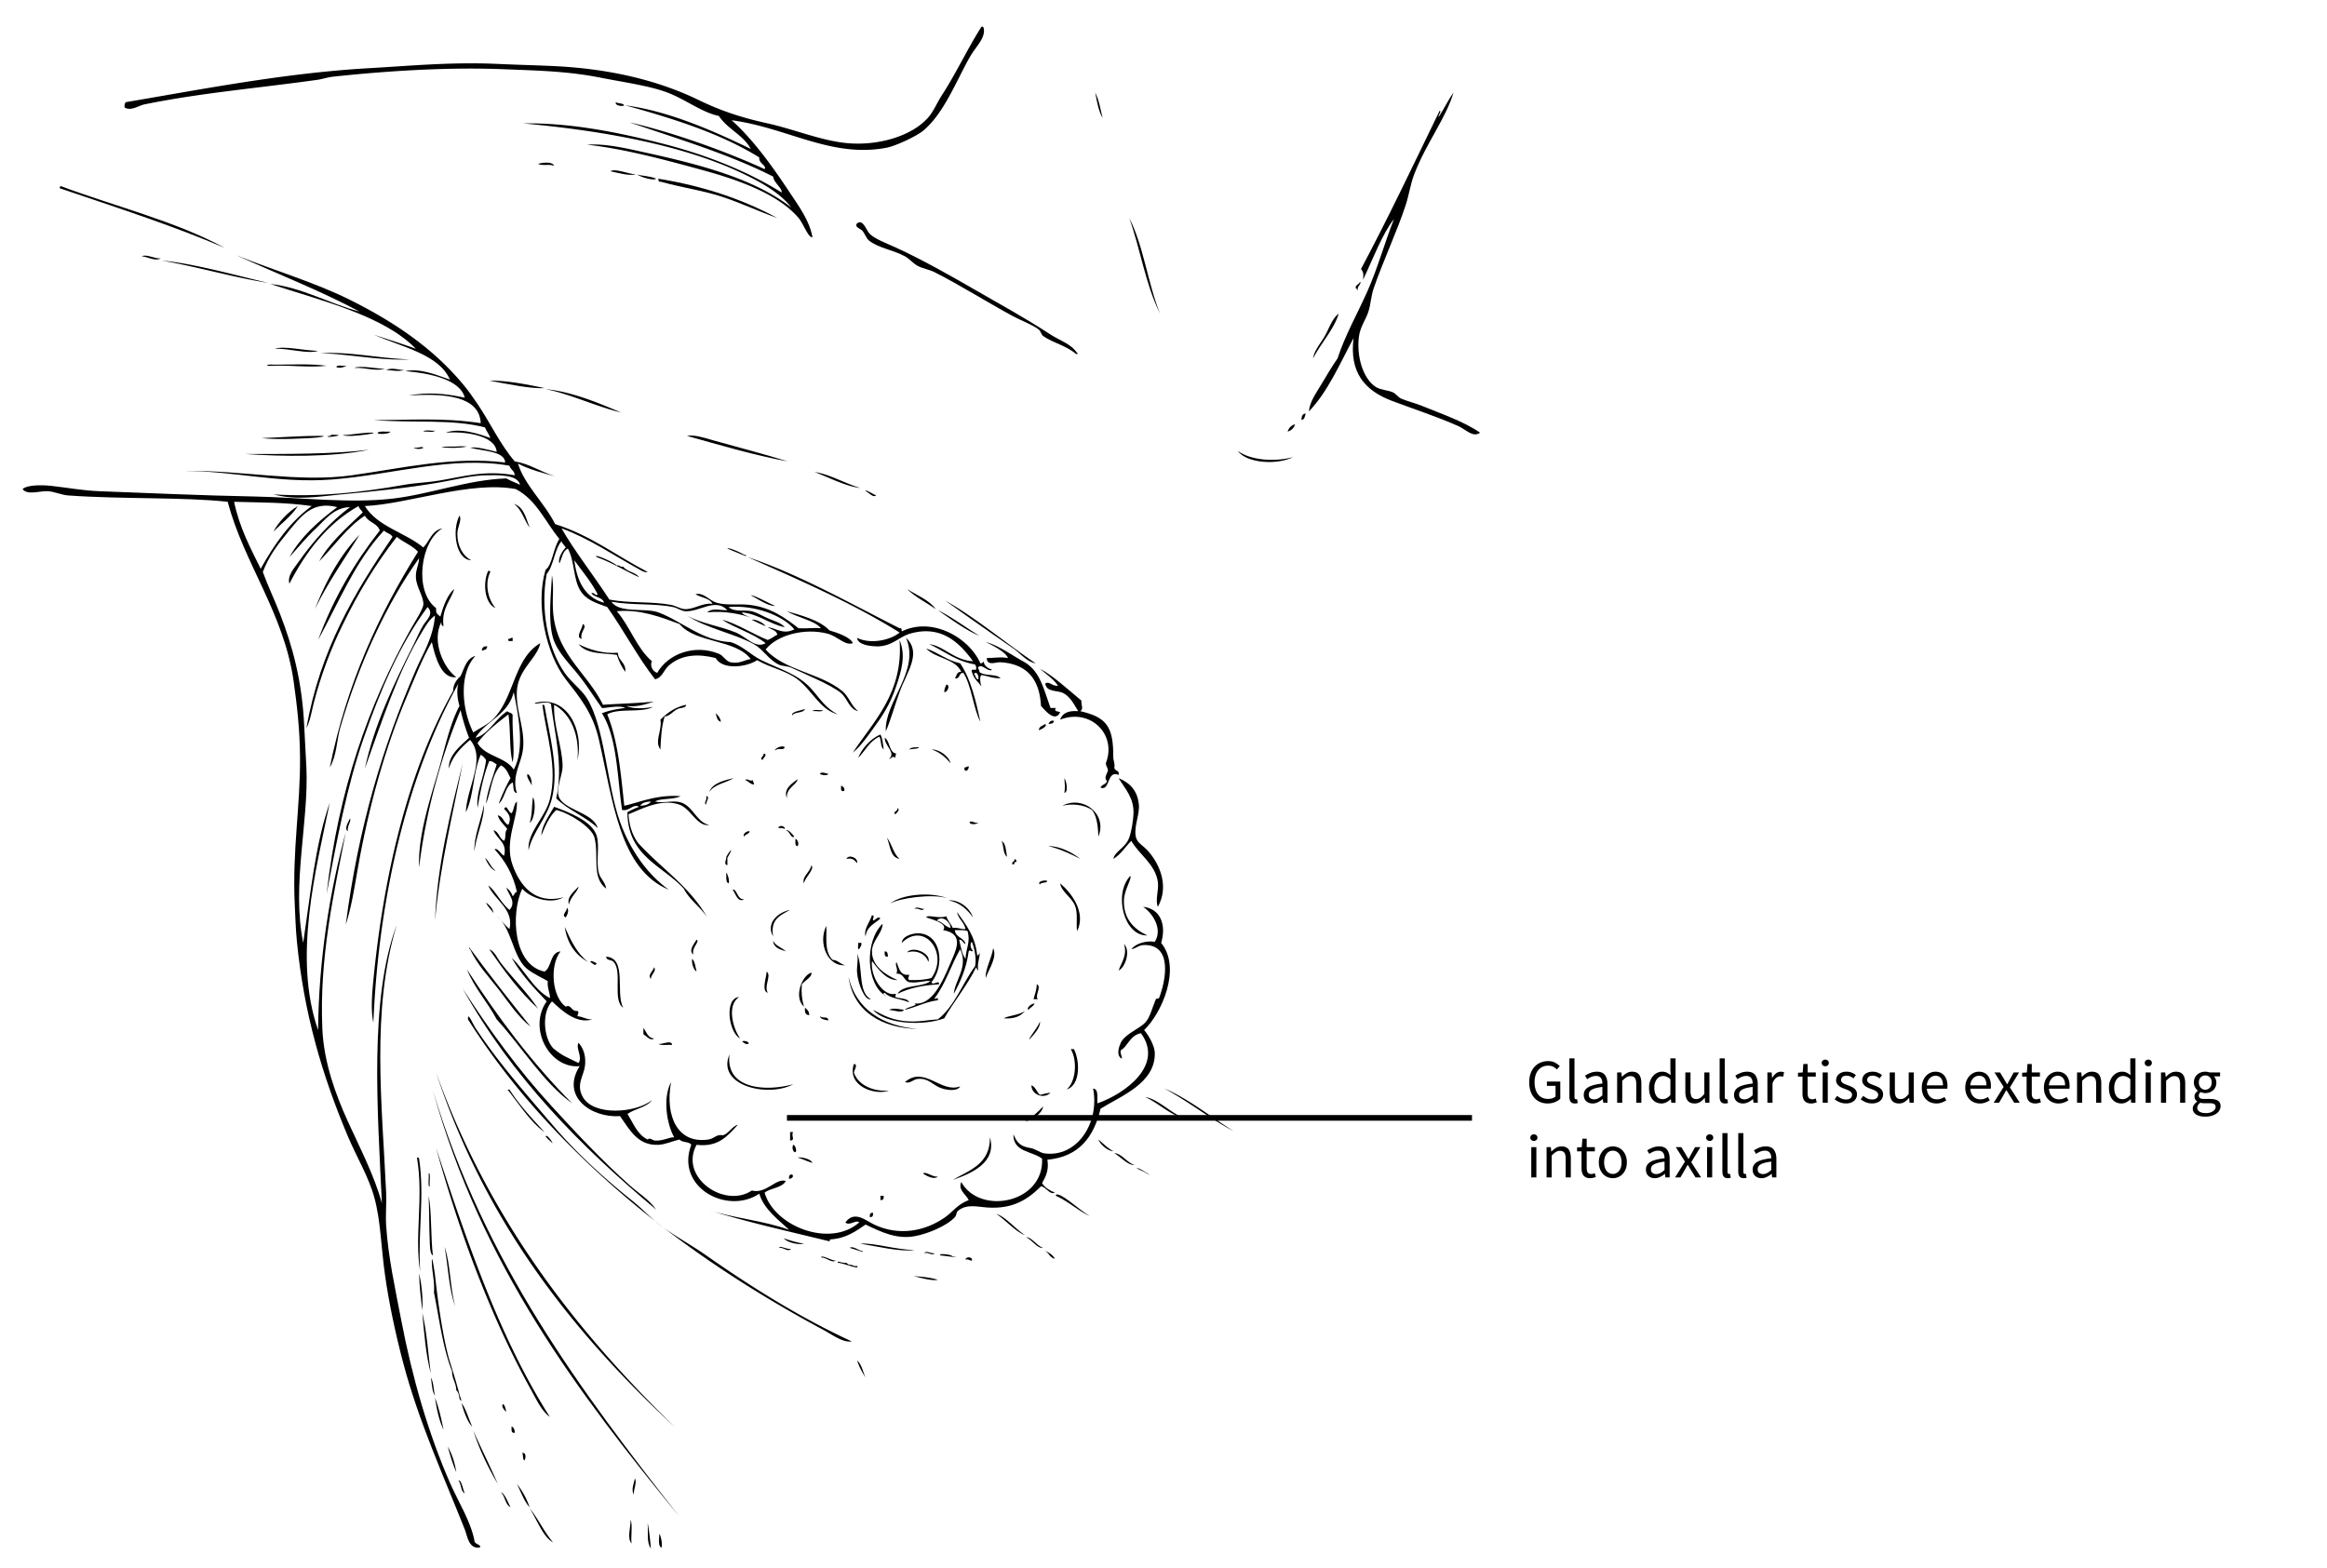 <svg version="1.1" xmlns="http://www.w3.org/2000/svg" x="0" y="0" width="411.02" height="277" viewBox="0 0 411.02 277" xml:space="preserve"><path d="M108.762 18.052c.416.273 1.25.126 1.502.563-.14.19-1.654.161-1.502-.563zM95.055 28.943c.927-.276 2.646-.393 2.816.375-.657-.407-2.183.056-2.816-.375zM116.272 31.572c7.833 1.268 14.743 3.551 21.031 6.947-3.296-1.162-6.394-2.653-9.764-3.756-3.493-1.141-6.999-1.6-10.703-2.628-.357-.099-.509.152-.564-.563zM39.661 43.778c-9.249-3.958-19.245-7.168-29.104-10.517-.031-.218.041-.333.188-.375 9.665 3.603 20.318 6.221 28.916 10.892zM25.015 45.28c.938-.433 2.182.442 3.379.375-1.071.566-2.305-.318-3.379-.375zM56.185 61.991c-1.879.618-5.096-.483-7.698-.375 1.696-.541 5.011.298 7.698.375zM57.687 64.62c-3.121.364-5.993-.127-9.576 0-1.483.11-1.044-.331.188-.188 3.311-.014 6.584-.19 9.388.188zM59.378 64.808c.26-.429 1.307-.07 1.878-.188-.445.232-1.413.558-1.878.188zM68.016 65.184c-1.918.422-3.521-.283-5.446-.188 1.026-.464 4.155.154 5.446.188zM86.417 67.249c3.009-.066 6.813.696 9.764 1.315-2.386.173-6.834-.786-9.764-1.315zM230.626 73.07c-.164.46-.168 1.082-.751 1.126.032-.592.132-1.119.751-1.126zM228.748 74.948c-.206.67-.646 1.107-1.313 1.313.207-.67.644-1.108 1.313-1.313zM74.774 76.261c.321-.429 1.436-.067 2.066-.187-.321.43-1.434.07-2.066.187zM65.948 76.45c.571.117-2.514.527-3.755.563-1.133.033-2.564-.125-.751-.188 1.338-.166 3.543-.458 4.506-.375zM68.955 76.261c-.161.479-2.5.526-2.254.188.453-.359 1.508-.118 2.254-.188zM139.182 81.521c-5.685-1.015-12.115-2.908-17.839-4.508 1.352-.254 3.045.342 4.507.751 4.317 1.211 9.185 2.473 13.332 3.757zM82.474 78.891c-1.285.304-3.019.25-3.755.188-1.805-.152.3-.189 1.688-.188.678.001.831-.113 2.067 0zM74.774 79.079c-.142.31-1.547.31-1.688 0 .748.161 1.387-.281 1.688 0zM65.197 79.454c-6.471 1.357-15.546 1.207-21.969.751 7.108.017 15.758.048 21.969-.751zM218.608 79.642c2.215 1.69 6.521 2.003 9.768 1.127-2.684 1.383-8.135 1.154-9.768-1.127zM52.616 89.406c-1.157 1.784-2.854 3.027-4.317 4.506.736-1.454 2.53-3.476 4.317-4.506zM81.158 91.096c.481.74-.367 1.992-.375 3.192-.014 2.207.971 3.914 2.44 4.694-2.692-.077-3.448-5.248-2.065-7.886zM86.229 100.86c.218-.031.333.042.375.188-1.083 2.149-.325 5.019.939 6.384-1.964-.757-2.302-4.511-1.314-6.572zM160.212 104.052c1.732 1.146 3.867 1.892 5.068 3.568-1.687-1.191-3.632-2.125-5.068-3.568zM102.941 110.25c.957.479-.624 1.443-.188 2.628-1.209-.266.144-1.851.188-2.628zM90.548 112.69v.563c-.333-.043-.94.189-.751-.376.336.025.395-.229.751-.187zM160.023 112.69c2.857 2.629.17 6.024-1.126 9.575-.938 2.576-1.592 5.017-2.438 6.947-.267-5.222 6.132-10.718 3.564-16.522z"/><path d="M158.896 113.066c1.154 2.861.294 5.474-.563 8.073-1.123 3.406-2.467 5.344-4.318 7.888-1.053 1.443-2.151 2.967-3.381 3.941 3.696-5.598 8.955-10.53 8.262-19.902zM86.041 114.192c.025.591-.481.646-.939.751.036-.528.327-.798.939-.751zM167.158 120.952c.752-.017.207 1.46-.375 1.313-.018-.581.23-.896.375-1.313zM102.003 134.284c.402-4.378-1.153-8.169-4.131-9.764-.119 3.795 1.36 7.067 1.502 10.702.059 1.526-1.081 3.716-.751 5.26.563 2.634 6.188 2.972 6.946 5.818-2.133-2.06-5.245-3.141-7.32-5.257 1.292-5.867-.265-11.242-.939-16.712-.744-.46-1.978-.044-2.815 0-.034-.16.072-.177.188-.188 5.431-1.295 8.523 4.782 7.32 10.141z"/><path d="M95.805 124.521c.219-.031.334.042.375.188.905 5.354 2.605 11.089 1.314 16.336-.844 3.428-3.501 6.076-4.132 9.201-.296-3.155 2.949-5.807 3.756-9.014 1.434-5.699-.629-11.327-1.313-16.711zM121.154 124.521c.138.568-1.044.518-1.502.751-.806.409-1.409 1.289-2.253 1.313-.584 1.857-.657 3.894-.751 5.82-1.103-1.435.346-3.353 0-5.257 1.199-1.18 2.546-2.21 4.506-2.627zM142.186 125.271c-.332.794-1.822.43-2.254 1.126-.269-.651 1.509-.865 2.254-1.126zM143.5 125.647c.26-.429 1.307-.07 1.877-.188-.26.428-1.308.07-1.877.188zM126.412 126.023c.454.358.796.832.938 1.502-.669-.144-.756-.871-.938-1.502zM186.124 127.336c.025.528-.459.542-.939.564.172-.329.348-.652.939-.564zM184.623 127.9c.432.442-.678.941-1.13 1.126.01-.745.728-.777 1.13-1.126zM162.276 132.03c.282.231-1.198.292-1.688.375.321-.364.971-.403 1.688-.375zM164.529 132.406c1.229-.038 2.979 1.025 3.38 2.44-.903-1.034-1.901-1.977-3.38-2.44zM134.861 133.157c.886.05-.116.845-.187 1.126-.639-.354.322-.657.187-1.126zM171.102 135.411c.09.425-.47 1.127-.75.563v-.375c.336.023.396-.23.75-.188zM144.814 136.726c.258-.484 1.15-.042 1.502 0-.162.387-1.307.197-1.502 0zM93.177 136.726c.574.364.756 1.122.75 2.065-.231-.653-1.037-1.494-.75-2.065zM188.001 137.476c.291.404.809 2.354 0 2.629.165-1.129.066-1.445 0-2.629zM197.579 137.476c2.196.916 3.295 2.354 3.564 4.508.229 1.803-.823 3.791-.562 5.633.198 1.412 1.257 1.576 2.438 3.004 1.867 2.252 3.48 5.997 1.503 9.577-.513-1.076.173-2.927 0-4.318-.391-3.178-3.488-5.062-4.691-7.323-1.078 1.051-1.851 2.407-3.191 3.192.354-1.448 2.144-1.912 2.816-3.755.411-1.133.688-2.977.749-4.131.15-2.892-1.515-4.54-2.626-6.387zM131.67 137.853c.182-.466.722.259 1.313 0-.021.337.23.396.188.751-.708-.042-.911-.591-1.501-.751zM140.871 137.664c-.053.953-2.089 1.539-1.878 3.38-.702-1.707.979-2.648 1.878-3.38zM148.569 138.791c.33.171.653.35.563.938-.738.238-.559-.443-.563-.938zM124.723 140.668c.819.016-.095 1.018 0 1.502-.528-.3.262-.845 0-1.502z"/><path d="M94.115 140.855c.609.834.347 3.951-.563 4.508.45-1.24.385-2.996.563-4.508zM194.011 147.803c-.057-1.101-.126-3.518-1.126-4.693-1.511-1.033-3.669-1.146-5.258-.75 3.684-1.94 8.021 1.485 6.384 5.443zM158.521 142.732c.546.319-.167.941-.376 1.127-.623-.396.565-.545.376-1.127zM171.291 145.175c.693-.133.805.321 1.502.188-.093.259-1.693.455-1.502-.188zM138.616 146.49c-.222-.217-.662-.213-1.127-.188.045-.602 1.22-.431 1.127.188zM132.421 146.864c-.084.542-.809.442-.938.938-.42-.31.315-1.047.938-.938zM140.494 148.18c.426.161.689.979.375 1.314-.535-.027-.342-.783-.375-1.314zM176.923 148.555c.751.502.774 1.729.938 2.816-.723-.526-.549-1.953-.938-2.816zM151.386 152.497c-.409-.466-.764-.987-1.877-.75.338-.869 2.137-.203 1.877.75zM179.177 151.747c.23.082.386.239.375.563-.606-.231-.145.605-.752.375-.14-.578.516-.36.377-.938zM143.313 152.873c.65.691-1.126 2.1-1.313 3.191-.426-1.175 1.13-1.994 1.313-3.191zM128.29 154.188c.102-.141.706 1.559.375 1.879-.521-.23-.348-1.155-.375-1.879zM199.645 154.751c.33.483-1.076 2.425-1.126 4.319-.091 3.33 1.839 5.125 4.13 6.195-4.12.157-6.031-7.316-3.004-10.514zM184.997 155.689c-.231.396-1.131.123-1.313.563-.642-.499 1.072-.909 1.313-.563zM187.252 156.066c1.935 1.619 4.646 5.089 3.004 8.449-.229-1.134.186-3.138-.377-4.507-.619-1.509-2.414-2.471-2.627-3.942zM100.125 160.384c.507.399.018 1.384-.188 1.69-.881-.349.234-1.028.188-1.69zM161.526 160.572c.371-.539 1.171.063 1.689 0-.392.56-.986-.249-1.689 0zM154.016 161.698c.629.172.093.35.188.938.514-.071.801-.864 1.313-.375-1.003.938-2.458 1.425-2.629 3.192-.396-1.273.788-2.589 1.128-3.755zM145.94 163.576c.178 1.313-.479 4.563 1.127 6.009 1.009.056 1.332.797 2.252.938-3.043.323-4.897-3.775-3.379-6.947zM99.749 163.766c1.07 2.368 2.172 4.713 4.131 6.195-2.231-1.213-3.671-3.215-4.131-6.195zM164.529 173.529c.239.742 1.443-.566 1.314.375-2.822.176-5.083.592-7.323 1.688.982-1.71 4.311-1.074 5.821-2.253-.759-.188-2.329.422-3.755.188-.984-.271-.904-1.603-2.253-1.504.389-.914-.313-1.307 0-2.064.5 1.002.545 2.46 2.253 2.253-.021.468-.354.581 0 .938 1.479.041 2.849-.028 3.941-.375 3.114-4.354-1.229-10.088-5.257-6.195.115-1.229 1.958-1.688 2.816-1.689 4.201-.016 4.869 5.734 2.443 8.638zM123.032 166.02c.682.313-.938 1.387-.563 2.627-.971-.708.237-2.019.563-2.627zM151.573 166.581h.564c.09.59-.269.733-.375 1.126-.414-.023-.08-.796-.189-1.126zM198.519 166.77c1.235 1.185.252 4.155-.938 4.693.484-1.37 1.596-2.764.938-4.693zM86.417 167.707c.979.391 1.385 1.554 2.064 2.441 1.968 2.563 4.715 5.254 6.572 8.074-3.335-3.047-6.032-6.734-8.636-10.515zM175.422 167.521c.78 1.57-.794 3.764-1.314 5.256-.12-1.559 1.065-3.438 1.314-5.256z"/><path d="M163.967 169.961c-.38-1.37-2.071-2.227-3.755-1.689.957-1.269 4.369.195 3.755 1.689zM156.268 168.083c.528-.026.542.46.564.938-.588.086-.602-.4-.564-.938zM107.071 169.021c3.757.25 1.584 6.429 3.005 9.014-1.96-1.295-.091-6.418-1.689-8.074-.304-.447-1.299-.205-1.316-.94zM122.28 169.398c.474.529.563 1.438.751 2.252-.594-.343-.943-1.72-.751-2.252zM104.256 169.961c.158-.441.823.156 1.126.188-.19.746-.758-.03-1.126-.188zM115.521 170.9c.529.664-.589 1.281-.563 2.063-.631-.764.448-1.419.563-2.063zM135.426 171.65c.908.755-.54 2.465.187 3.756-1.129-.311-.287-2.53-.187-3.756zM143.313 171.839c.21.718-1.191 1.433-1.688 2.066-.1 1.503-.017 2.532.376 3.942-1.851-1.615-.379-5.522 1.312-6.008zM183.119 173.904c.957.371-.396 1.969.188 2.628h-.751c.204-.859.558-1.569.563-2.628zM130.544 176.157c-2.175 1.409-1.144 5.444.188 7.323-2.098-1.106-2.799-7.154-.188-7.323zM182.744 177.284c-.239.513-.754.748-1.128 1.126-.341-.353.521-1.097 1.128-1.126zM142.186 178.035c.38.308.749.628.751 1.313-.683-.005-.826-.551-.751-1.313zM157.02 178.41c.802-.43 2.109-.045 2.629 0-.246.643-1.9.057-2.629 0zM181.055 178.6c-.743.946-1.933 1.447-3.755 1.313.726-.475 2.765-.552 3.755-1.313zM144.814 179.538c.653.508 1.408-.12 1.502.75-.624-.127-1.331-.172-1.502-.75zM113.644 181.604c.545.705.749 1.756 1.878 1.877-.639.504-1.383-.487-1.878-.75v-1.127zM131.106 184.044c.038-.263 1.229-.119 1.127.375-.648.149-.792-.208-1.127-.375zM118.714 184.607c-.801-.076-1.937.182-2.442-.188.578.194 2.372-.789 2.442.188zM189.13 185.357h.562c1.104 2.164 1.131 6.438-1.313 7.137 1.631-1.267 1.98-5.09.751-7.137zM150.822 187.986c.822.019.023 1.134 0 1.503.767 2.282 3.527 3.424 6.196 3.19-2.35.915-7.501-.729-6.196-4.693zM169.6 191.93c-.468.911-2.214.682-3.191.377-1.715-.535-2.315-1.894-4.317-1.689-.818.083-1.327.896-2.253.563 3.453-2.97 6.376 2.049 9.761.749zM182.181 191.743c.763.301.925 1.205 1.503 1.688.619-.132 1.2-.302 1.878-.375-1.203 1.2-3.389.346-3.381-1.313zM76.465 192.682c9.157 30.463 26.146 53.096 43.562 75.297-17.833-21.786-34.941-44.297-43.562-75.297zM184.246 195.498c-.118 1.072-1.674 2.332-3.191 2.629 1.235-.705 2.237-1.643 3.191-2.629zM139.556 200.005h.563c-.495.579.481 1.474-.563 1.502v-1.502zM174.857 200.943c1.238 4.435-3.245 6.389-6.571 7.511 2.973-1.722 6.603-2.785 6.571-7.511zM140.119 202.258c.395.061.67 1.188.375 1.313-.562-.023-.601-1.065-.375-1.313zM73.648 204.511c.219-.03.334.042.375.188 1.006 6.603-.242 12.959.188 19.904-1.04-6.119.646-13.039-.563-20.092zM165.656 207.891c-.639.545-1.856-.029-2.629-.563.494-.43 1.603.631 2.629.563zM75.714 207.327c.377-.304.104 1.639.188 2.253-.378.305-.106-1.637-.188-2.253zM139.932 207.516c.34.322-.057.738-.563.75-.053-.491.068-.807.563-.75zM75.714 211.271c.553 2.754.363 7.688.751 10.516-.548-.188-.526-1.814-.563-2.629-.108-2.356-.082-5.338-.188-7.887zM155.518 211.271h.563c.053.489-.068.807-.563.75v-.75zM154.202 214.275c.053.49-.067.808-.563.75-.053-.49.07-.806.563-.75zM151.949 219.721c2.383-.178 6.217 1.07 9.576 1.127-2.462.375-6.701-.668-9.576-1.127zM166.031 221.787c-.17-.414 1.961-.158 2.254.188 2.077.414-1.431-.121-2.254-.188zM171.666 222.727c-.442.004-.555-.324-1.127-.188.008-.566 1.334-.547 1.127.188zM74.023 224.979c.402 1.668.729 4.287.564 6.572-.233-2.147-.505-4.253-.564-6.572zM165.656 226.105c-1.071.28-3.653-.522-3.941-.563-1.204-.176 2.285.006 3.941.563zM74.588 231.925c.848 3.617.979 6.788 1.502 10.703-.866-3.202-1.159-6.976-1.502-10.703zM90.359 252.02c.395.17.573.554.563 1.125-.671.109-.57-.556-.563-1.125zM92.237 256.713c.765-.177.65 1.018.375 1.314-.341-.222-.147-.98-.375-1.314zM112.141 261.218c.42.679-.252 1.869-.187 2.816-.532-.79.051-2.07.187-2.816zM111.391 268.542c.395.802-.04 3.498.188 4.131-.882-.745-.163-3.004-.188-4.131zM114.395 269.105c.192.646.533 3.689.564 4.506-.778-1.256-.438-2.533-.564-4.506zM116.461 270.982c.341.479.571 2.049.375 2.44-.713-.268-.347-2.04-.375-2.44zM193.446 16.363c.67 1.271.93 2.952 1.315 4.506-.714-1.223-.998-2.881-1.315-4.506zM254.287 19.554c.392.108-.271.709-.189 1.127.938-1.379 1.656-2.977 2.629-4.317-1.308 4.495-4.848 8.96-6.945 14.458-.652 1.706-.919 3.664-1.505 5.443-1.547 4.717-4.014 9.926-5.633 14.647-.49 1.429-.521 2.833-.938 4.131-.484 1.509-1.466 2.674-1.69 4.507-.419 3.417.725 7.366 3.006 8.824.823.527 2.133.553 3.004.94.52.229.935.887 1.501 1.126 1.181.495 2.506.796 3.756 1.314 3.174 1.313 7.356 2.727 10.142 4.694-1.24.918-2.477-.544-3.756-1.127-3.538-1.611-8.172-3.115-11.828-4.506-4.793-1.824-7.525-4.992-6.761-11.079-2.434 4.516-4.49 9.403-7.888 12.957.118-1.709 1.354-3.353 2.252-4.882.916-1.556 1.859-3.11 2.816-4.507 1.268-3.943 3.432-7.74 5.259-11.831 1.814-4.062 3.029-8.544 4.694-12.768-2.046 2.585-3.753 7.137-5.446 10.703.011-.521.215-1.24-.374-1.877 4.849-9.104 9.328-18.584 13.894-27.977zM107.822 30.257c.786-.563 3.136.474 4.509.564-1.225.281-3.216-.29-4.509-.564zM112.517 30.821c.731.257 2.365.267 3.38.75-.343.423-2.705-.263-3.38-.75zM199.457 38.52c2.539 4.909 3.294 11.601 5.443 16.899-2.608-5.243-3.422-11.28-5.443-16.899zM151.386 39.458c1.084-.828 1.641 1.298 2.253 1.878.997.944 2.963 1.643 4.694 2.442 4.567 2.108 9.314 4.788 13.707 7.321 4.379 2.527 9.024 5.067 13.333 7.887 1.916 1.256 3.772 1.723 4.882 3.381.288.099.011.196-.188.188-1.68-1.492-4.022-1.934-5.821-3.191-.335-.235-.412-.856-.752-1.126-1.06-.851-3.02-1.533-4.693-2.441-4.305-2.333-9.371-5.512-13.707-7.698-1.004-.507-2.119-.639-3.004-1.127-.849-.466-1.443-1.242-2.253-1.688-2.065-1.139-4.748-1.468-6.385-2.817-.407-.335-.701-1.202-1.126-1.689-.362-.422-1.477-.632-.94-1.32z"/><path d="M41.727 45.091c6.677 2.704 13.824 4.759 20.091 7.887 7.771 3.877 14.567 8.454 19.904 14.834.997 1.19 1.786 2.321 2.629 3.567 2.23 3.298 3.969 7.114 6.572 10.141 2.646.417 4.458 1.812 7.135 2.628-1.75-.441-4.751-1.257-6.572-2.252 1.173 3.835 4.696 6.943 6.572 10.702 6.277 1.985 10.886 5.638 16.336 8.45-.511.185-1.181-.285-1.688-.563-4.113-2.249-8.738-5.409-13.521-7.137 2.165 3.834 5.666 8.279 8.449 12.581 3.519.687 7.396.284 10.891.939.827.155 1.667.719 2.441.751 1.628.068 3.149-1.168 4.882-.939-.514-1.051-2.051-1.078-3.005-1.689 1.387-.413 2.413 1.114 3.756 1.502 1.8.521 3.911.146 5.82.376 3.832.462 6.365 2.38 8.638 4.131 1.53.078 2.854-.137 3.943 0-.941-1.313-4.222-1.913-6.011-3.003 2.245.634 5.836 1.55 7.513 3.379 1.555.451 3.756 1.25 4.131 2.253-1.344.52-2.693-1.223-4.506-1.689-4.005-1.031-8.901.25-10.893 2.816 3.322 3.719 9.677 4.159 13.521 7.323 1.219 1.003 1.556 2.591 2.814 3.568-1.561-.337-1.881-2.232-3.004-3.192-.844-.721-2.745-1.735-4.316-2.44-1.523-.683-3.09-1.456-4.508-2.065-.729-.313-1.578-.22-2.254-.563-1.767-.896-2.699-2.673-4.316-3.567-3.485-1.926-8.334-2.762-11.831-5.07 2.46 1.41 5.86 1.854 8.638 3.005 1.838.762 3.479 2.92 5.257 1.877-2.212-1.73-5.276-2.607-7.696-4.131 2.525.603 5.381 2.504 8.072 3.568.648-.229 1.098-.657 1.69-.939-.174-.83-1.104-.899-1.69-1.313 1.46.125 2.668 1.391 4.694.375-2.046-2.5-7.124-4.357-11.642-3.944 1.157.989 2.837.421 4.131.752.983.251 2.045.911 3.004 1.314 1.009.423 2.186.726 2.814 1.502-2.787-.593-4.481-2.277-7.511-2.63-.2.275 1.024.722 1.503.939-1.547-.582-4.616-1.267-7.698-.939.96-.846 2.315-.341 3.567-.375-2.061-2.202-4.764.221-7.324.188-.763-.01-1.484-.596-2.253-.752-3.334-.679-7.254-.275-10.89-.938 1.352 2.101 6.009 1.049 8.261 1.877 4.132 1.521 7.714 5.037 12.771 5.258 2.066.592 3.618 2.306 5.444 3.191 3.37 1.638 6.454 2.436 8.825 5.07 1.5 1.668 2.476 3.406 4.694 4.507-3.132-.767-4.523-4.208-7.137-6.196-2.087-1.588-4.699-1.968-7.136-3.381-1.833 1.239-6.118 1.791-7.323-.376-3.01-.773-6-.668-8.263 1.315-.922.809-1.148 2.139-2.438 2.441-3.103-3.972-5.512-8.636-8.45-12.77-1.957-.716-3.646-1.2-4.694-2.816-1.341-2.061-1.002-5.146-2.253-7.511-.952.426-1.047 1.706-1.502 2.629-.3-.867.515-2.236 1.126-2.817-.212-.413-.627-.623-.75-1.126-1.292 1.524-1.344 4.288-2.629 5.82-1.139 6.241.189 13.174 3.192 17.462 1.203 1.722 2.944 2.896 3.94 4.507 3.163 5.109 3.48 15.256 5.822 21.782 1.711 4.771 4.732 9.255 8.637 12.019-8.736-3.607-9.849-15.715-12.392-26.664-1.066-4.588-3.343-7.325-5.822-10.516-3.476-4.478-5.404-13.238-3.566-19.341 1.188-.816 1.371-3.918 2.44-5.446-2.475-3.032-4.073-6.941-7.699-8.824C83.061 84.906 72 89.08 64.445 89.406c2.233 3.649 7.115 4.65 10.327 7.322 1.125-1.128 1.473-3.033 3.379-3.38-3.896 2.233-5.078 11.148-1.126 14.083.017.885-.053.847.751 1.502.563-1.877 1.172-3.709 2.441-4.882-.372 1.695-2.322 3.438-1.878 6.572-.331-.045-.429-.323-.375-.75-1.757 3.374.33 8.092 2.629 9.764-2.589.35-3.692-3.401-4.319-6.196-1.682 2.89-2.905 6.084-4.316 9.39-3.805 8.895-6.855 19.614-8.826 30.981-.558 3.213-1.058 6.461-2.065 9.576 2.233-17.255 6.545-31.561 12.395-45.063 1.294-2.99 3.024-5.565 3.38-9.577-.989.648-1.65 1.83-2.253 2.817-4.254 6.971-7.146 15.884-10.142 24.224 1.604-7.649 5.255-15.241 8.639-21.97.534-1.062 1.056-2.363 1.688-3.38.598-.955 1.929-1.991.751-3.192-4.905 6.583-8.283 14.564-11.267 23.097-2.983 8.535-4.708 17.914-6.572 27.604 2.078-18.325 7.412-33.44 14.834-46.755.706-1.267 2.169-3.509 2.253-4.319.146-1.387-1.252-3.113-1.313-4.882-.052-1.439.511-2.021.563-3.379-5.703 7.977-10.604 18.581-13.895 29.854-.674 2.306-.623 4.99-1.877 7.135 3.009-14.892 8.682-27.118 15.584-38.117-1.018-1.112-2.58-1.677-3.756-2.629-3.674 4.714-6.848 9.928-9.576 15.585-1.99 4.028-3.813 8.813-5.07 13.707-.402 1.565-.63 3.204-1.313 4.507 2.43-13.907 8.581-24.09 15.209-33.799-.298-.579-1.095-.658-1.502-1.126-5.009 5.319-7.985 12.668-11.643 19.341 2.696-7.382 6.467-13.688 10.893-19.341-.424-1.33-2.066-1.438-2.63-2.63-3.246 2.138-5.394 5.373-8.072 8.075 1.633-3.062 4.96-6.055 7.696-8.638-.214-.413-.628-.625-.751-1.126-5.524 3.111-9.263 8.012-12.204 13.707-.417-1.416.888-2.798 1.689-3.943 2.418-3.451 5.622-7.074 9.013-9.577-2.867.07-4.432 2.285-6.009 3.755-1.699 1.586-3.127 3.37-4.693 5.07 2.077-3.681 5.159-6.356 8.449-8.825-4.355-1.122-6.319 1.505-8.637 4.318-2.089 2.538-3.451 4.412-4.507 7.136.876 2.408 2.035 4.826 3.005 7.323 2.27 5.843 3.949 11.951 4.318 20.091.111 2.478.271 4.82.375 7.135.439 9.69-2.645 20.686-.563 30.983 1.273-8.554 2.139-17.517 4.695-24.787-2.354 11.468-6.584 27.337-2.066 40.185.107-12.367 2.008-24.328 4.883-34.927-2.059 10.576-4.701 22.185-4.131 34.737.271 5.941 2.325 11.529 4.506 16.337 1.979 4.356 4.732 9.668 6.01 14.458-.72-15.925-2.317-36.054 2.63-49.197-4.562 14.99-2.583 31.805-1.878 47.319.089 1.942-.128 3.903 0 5.821.383 5.707 1.614 11.209 2.63 16.522 2.001 10.498 4.849 20.234 8.637 28.917 1.517 3.475 3.583 6.6 4.317 10.141-.079.805 1.392.726.938 1.313-1.971.243-2.171-2.037-2.628-3.19-3.669-9.291-8.125-19.002-10.892-29.481-1.299-4.921-2.479-10.365-3.191-15.396-.735-5.174-.76-9.572-1.878-13.707-1.015-3.75-3.12-7.16-4.695-10.893-4.521-10.71-7.768-21.684-9.013-34.55-.208-2.155-.275-4.375-.375-6.572-.432-9.498 1.013-17.198.938-25.913-.04-4.795-.515-9.013-1.126-13.332-1.72-12.105-8.79-20.861-11.643-31.732-7.575-.857-18.807-.443-28.167-1.126-1.232-.091-2.353-.65-3.567-.751-1.323-.112-3.697.792-4.506-.377.861-.767 3.418-.741 5.07-.563 2.842.308 5.573.833 8.45.939 8.771.324 17.972.758 27.415.938 8.082.156 16.782 1.255 24.41.376 6.646-.766 13.296-3.354 20.093-3.567.98.531 1.356.604 2.438 1.127-.442-1.874-3.994-1.699-5.819-1.69-2.82.014-5.69.817-8.639 1.315-5.793.978-11.307 1.521-17.087 2.064-4.18.395-7.884 1.098-12.018 0 7.996.511 15.538-.354 23.096-1.688 2.045-.362 4.209-.416 6.196-.751 4.427-.749 8.073-1.873 13.332-.939-.047-.828-.764-.989-.938-1.689-10.129-1.805-20.71 1.621-31.357 2.44-9.445.729-17.724-1.592-26.288-1.503 10.083-.232 20.276 2.103 29.854.751 8.892-1.253 17.85-3.384 27.04-2.253-.115-2.075-4.02-1.988-6.194-2.628 1.258-.191 3.324.426 4.692.75-.213-3.037-6.062-3.662-9.013-3.38 2.417-.966 5.924.199 7.886.938-.223-.717-.688-1.189-.938-1.877-5.854-1.539-12.549-.718-19.719-1.314 6.152.054 12.137-.486 18.967.563-.231-4.9-6.604-5.289-12.771-4.881 3.315-.618 6.256-.412 9.953.376-.859-3.353-6.627-4.365-10.516-4.694 2.73-.543 5.463.682 7.887 1.503-1.899-4.425-8.492-5.778-13.332-7.888 2.467.786 4.928 1.581 7.323 2.441-5.753-5.889-16.487-8.424-25.727-11.455 5.545.588 10.421 3.475 15.773 4.883-6.667-3.583-14.386-6.607-21.776-9.956zm13.332 44.315c-4.788-.675-8.742-.6-13.708-.751.948 4.561 2.875 8.142 4.694 11.831 2.4-4.297 5.139-8.257 9.014-11.08zm51.637 17.087c-.271-1.042-1.72-.909-2.253-1.689.728-.208.668.663 1.126.188-1.148-2.229-2.712-4.047-4.131-6.009.483 3.774 1.915 6.599 5.258 7.51zm8.45 10.328c-.396.865.163 1.81.939 2.064 1.879-3.349 6.569-5.14 10.891-3.379.819.333 1.25 1.333 2.066 1.502 1.627.337 2.585-.488 3.566-.563-2.7-3.56-9.759-2.76-12.582-6.196-3.15-1.167-6.969-2.67-11.077-2.253 2.331 2.676 3.496 6.517 6.197 8.825z"/><path d="M28.583 46.03c5.634.53 12.491 2.476 18.775 3.943-5.916-.904-12.442-2.827-18.775-3.943zM240.201 49.787c.403.294-.563.798-.375 1.502-.203-.046-.126-.374-.375-.376-.032-.659.635-.618.75-1.126zM236.445 55.42c-.742 2.643-3.143 5.237-4.505 7.887.158-1.332 1.289-2.594 2.065-3.943.775-1.349 1.261-3.048 2.44-3.944zM56.561 62.367c5.933-.196 10.421.964 15.773 1.126-4.915.249-10.062-.842-15.773-1.126zM68.202 65.371c1.15-.5 2.227.03 3.191 0-1.046.316-1.984.061-3.191 0zM96.368 68.751c4.628.443 9.336 2.432 13.332 4.131-4.37-1.053-9.057-3.296-13.332-4.131zM58.063 77.2c-.699-.26.554-.027.375-.375 2.718-.059.697.334-.375.375zM46.233 77.389c2.334-.049 6.458-.362 9.576-.375 2.765-.066.743.289-.938.375-2.877.147-6.274.302-8.638 0zM143.876 83.398c2.55.33 5.37 2.016 8.073 2.815-2.593-.286-5.519-1.865-8.073-2.815zM152.888 86.777c-.117-.415 1.371.563 1.878.751-.606.47-1.303-.566-1.878-.751zM90.734 89.031c1.813.503 2.129 2.503 2.816 4.131-.779-.785-1.424-3.329-2.816-4.131zM63.509 94.477c-2.388 3.871-5.642 8.505-7.887 13.144 1.967-5.043 4.469-9.553 7.887-13.144zM128.479 96.917c.179-.257 2.307.663 3.004 1.126.335-.053.386.178.188.188a161.206 161.206 0 0 1-3.192-1.314zM112.893 101.987c-2.529-1.164-4.801-2.583-7.511-3.568-.708-.737 3.095.937 3.567 1.502.572-.136.552.324 1.126.188.654.912 2.158.972 2.818 1.878zM132.046 98.419c9.273 3.12 18.186 8.229 26.852 12.581.401-.087.358.27.376.563 5.315-2.65 11.884 1.049 13.896 5.634.32.007.484-.141.563-.375.118.883.765 1.24 1.502 1.502-.604.479-1.729-.941-2.254-.563-.55.159.113.604 0 .938.824.803 2.958.298 3.756 1.126-1.354.043-2.238-.389-3.38-.563-.434.387-.129 1.622 0 2.065-.567-.948-1.292-1.217-1.688-2.628-.302-.739.811-.065.751-.563.08-.393-.129-.498-.188-.751-3.336-.544-5.421-2.341-8.074-3.567 2.529.287 4.413 2.847 7.698 3.005-2.645-3.691-5.918-6.351-11.079-4.883-2.031.577-3.261 2.343-6.009 2.253-1.22-.04-3.252-.303-3.38-1.502 2.404 1.192 5.95.392 7.511-.938-8.241-5.159-17.579-9.215-26.853-13.334zm40.747 21.595c.157-.612-.318-1.541-.752-.938.322.239.232.892.752.938zM110.639 124.708c1.066.546 3.062.498 4.694.188-2.019 1.113-6.12.139-8.074 1.313 1.915 4.684 2.416 10.589 3.004 16.148 2.572-.565 5.854-2.025 9.953-1.689-1.377.663-3.524.324-4.507.939 1.788.384 3.501-.424 5.068.375 1.688.859 2.534 3.438 4.508 3.756-2.092.414-3.261-2.854-5.259-3.568-3.166-1.13-6.512.688-9.013 1.689.137 2.117.741 3.766 1.69 5.07 4.021 4.428 9.167 7.731 12.204 13.145-1.204-1.862-3.088-3.047-4.132-5.07-3.734-4.087-9.938-5.709-9.951-13.52.658-.342 1.325-.676 2.064-.938-1.051-.606-1.684.815-3.004.563-.864-5.675-.832-12.791-3.568-17.086 1.201-.49 2.619-.763 4.132-.94-1.072-.563-3.543.082-4.132 0-1.384-1.929-2.61-3.916-4.131-5.82-1.534-1.925-3.81-4.152-4.507-6.571-.875-3.041-.373-7.35-.187-11.079.375 2.423.048 3.746.187 6.196.438 7.665 6.068 11.05 8.826 16.712 2.484-.183 5.523-.24 9.014-.563-1.53.496-3.082 1.008-4.879.75zm2.441 17.651c.841-.037 1.548-.205 1.879-.752-.842.038-1.549.206-1.879.752zM136.928 107.057c-1.346.028-3.02-1.236-4.319-1.878.633-.047 3.035 1.329 4.319 1.878zM166.971 106.118c5.306 2.956 10.655 7.496 15.961 11.079-1.592-.292-2.646-1.731-3.943-2.629a805.087 805.087 0 0 1-12.018-8.45zM165.656 107.808c2.186 1.01 4.947 3.064 7.322 4.508-2.298-.894-5.047-2.962-7.322-4.508zM132.797 109.498c.598-.154 2.003.497 2.439 1.126-.858-.329-1.647-.729-2.439-1.126zM174.107 113.441c2.188.521 4.665 2.348 6.57 3.381 2.973 1.605 3.547 4.572 4.884 8.261h.938c-.458.698.499.559.752.751-.909 1.92-2.734-.427-3.381-1.126-.271-5.086-2.825-7.438-7.138-7.699-.854-.052-2.404.712-2.439-.752 1.554-.01 2.317-.232 3.757 0-.449-1.054-2.494-2.135-3.943-2.816zM90.172 137.476c-.442-.87-.792-1.836-1.689-2.253-1.604 1.525-1.731 4.526-2.629 6.761.147-2.043 1.239-4.771 1.878-6.947-.43-.197-.666-.586-1.313-.563-1.002 2.44-1.569 5.315-2.065 8.262-.308-2.643 1.14-5.403 1.502-8.449a2.622 2.622 0 0 0-.938-.939c-1.349 2.909-1.214 7.3-2.63 10.141.14-4.353 3.616-9.417.751-12.77-1.593 1.351-3.071 2.813-3.755 5.07-.118-2.374 2.094-4.041 3.566-5.446-.601-1.526-1.094-3.162-1.502-4.883-3.416 8.18-6.148 17.99-7.323 27.791-.215-5.085 1.594-11.033 3.192-16.336 1.293-4.289 2.089-8.674 3.942-12.205-.334-1.085-.559-2.708-.188-3.943-8.862 15.892-14.086 37.323-15.021 59.899-.471-2.084-.243-5.008 0-7.511 1.893-19.373 6.388-37.482 14.083-51.074.042-1.273.64-1.99 1.313-2.629.688-1.379 1.007-3.124 2.629-3.567-3.011 3.2-2.357 9.603-.376 13.521 1.239-.819 2.426-1.342 3.38-2.253 3.886-3.713 3.704-10.757 8.451-13.521-.565 2.724-3.882 4.561-4.131 8.45-.241 3.745 1.771 7.266.938 11.079-.478 2.186-1.805 4.221-.938 6.947-.792-.084-.509-1.243-.751-1.877-1.343.722-1.342 2.79-2.441 3.756.142-.572 1.342-3.276 2.065-4.511zm-5.82-6.196c1.308 2.385 4.963 2.423 6.384 4.693 2.026-3.639.827-9.681 0-13.708-.938 4.005-4.847 5.042-6.759 8.075 2.204-.497 3.584-3.418 5.633-4.693.241.321.896.232.939.75-.099 3.046.407 6.471 0 8.262-.61-2.125-.332-5.646-.751-8.45-1.961 1.546-3.985 3.028-5.446 5.071z"/><path d="M102.189 113.817c1.933.955 4.375 1.729 6.948 1.502.055 1.51 1.462 1.668 1.314 3.38-.52-.67-1.1-1.736-1.502-3.005-2.708-.365-5.261-.09-6.76-1.877zM163.591 114.568c2.146.73 3.651 2.105 6.009 2.629 1.873 2.759 2.744 6.52 3.568 10.328-1.206-2.187-1.591-6.52-3.005-8.639-.902-.088-.479 1.147-1.503.939.342-.411.309-1.195 1.127-1.126-1.056-2.386-4.553-2.331-6.196-4.131zM183.684 118.136c2.326 1.242 5.025 3.736 7.324 5.634-.072.894.445 1.403-.189 1.877 4.66 1.073 5.842 2.755 5.822 8.073-.005.765.322 1.021.188 1.878.004.685.977.399.751 1.314-2.113-.94-1.438 2.893-3.193 2.253.177-.576.96-.543 1.126-1.127-.505-.708-.104-1.081.189-1.878-.031-.531-.347-.782-.377-1.314 2.034-5.175-2.854-9.783-8.072-7.697.39-1.174 1.484-1.644 3.189-1.502-.72-1.14-1.325-2.507-2.629-3.192-1.025-.542-2.975-.107-3.189-1.69.73-.501 1.25.55 2.252.375-.834-1.231-2.104-2.028-3.192-3.004zM155.518 129.778c.365.698.452 1.677.563 2.628-.586-.416-.388-1.617-.751-2.253-1.739.765-2.503 2.505-3.756 3.755.534-1.421 2.089-3.407 3.944-4.13zM156.268 130.341c1.004.623.686 2.57 2.066 2.816-.146.167-.202.424-.188.75-.499-.518-.658.139-1.126.188 1.311-1.105-.753-2.247-.752-3.754zM138.616 132.03c-.283.68-1.127-.036-1.688.563-.262-.223 1.189-1.072 1.688-.563zM81.723 134.847c-1.624 8.518-4.002 17.905-4.882 27.792.358-9.782 2.763-19.145 4.882-27.792zM129.604 137.476c-1.409.845-3.424 1.083-4.316 2.441.499-1.642 3.079-2.154 4.316-2.441zM87.355 150.057c.544-.348 1.104.896 1.69 1.127.584-2.389-1.251-2.843-1.878-4.507.991.261 1.005 1.499 1.878 1.878.396-.479.022-1.729.563-2.063-.563-.814-1.381-1.374-1.688-2.442 1.01.182 1.012 1.368 1.878 1.69.602-1.339.044-2.017-.75-2.817.464-.968.738.674 1.313.75.455-.546.366-1.636.939-2.064.171 3.006-2.284 7.031-.751 11.267 1.229 3.401 3.828 7.05 9.013 5.633-2.417 1.417-6.056.017-7.322-1.502-2.084 4.501-1.573 13.506 3.942 14.646 1.335-.793.898-3.357 2.817-3.567-1.993 2.582-1.453 8.147.938 9.765.954-.522.917.916 2.066.75.352.357.02.474 0 .939.989.074 1.521.605 2.628.563-2.843.877-5.481-1.635-7.135-3.19-1.838 1.967-1.493 6.382.187 8.262 1.681 1.411 2.382 1.573 4.507 2.628.755-1.113-.557-2.639 0-3.566 1.034 1.145 1.319 2.664 1.126 4.132-.225 1.725-1.604 3.269-.375 5.444 1.913 3.385 9.313 2.857 12.205.563-.956 1.297-3.021 1.483-4.316 2.44 1.052 1.641 1.732 3.647 3.565 4.508.442-.422.818.154 1.315.188 1.402.09 2.762-.699 3.379-.563-1.248-2.163-2.113-6.844-.563-9.766-1.104 6.155 1.246 10.938 6.572 10.142 1.151-.173 1.373-.974 2.629-.751 1.094-.408 1.496-1.51 2.629-1.879-1.849 2.006-3.455 4.022-7.322 3.567-3.133 5.753 4.973 11.313 9.765 8.074 2.522.657 4.245-2.246 6.009-1.69-.683 1.26-2.673 1.209-3.755 2.066 1.729 5.992 11.587 9.796 16.712 5.257-.521-.565-1.771.718-2.442 0 1.593-2.172 3.572-.336 5.07.376 4.396 2.088 9.049 1.189 12.581-1.313 1.342-.951 2.127-2.245 4.131-3.004-.435-.977-1.945-1.768-1.313-3.192 3.293 5.935 14.646 3.719 14.271-4.131-1.762-1.368-5.143-1.117-5.068-4.319.656 1.6 1.295 2.164 3.005 2.442.853.138 1.747.84 2.44.938 5.742.818 9.824-5.309 8.638-11.455 1.007.119.688 1.566.752 2.629 4.922-1.715 11.82-6.773 7.696-12.394-1.951.339-2.378 2.429-3.565 3.005-.146.707.229.896.188 1.502-1.127-.587-.413-2.338-.188-2.814.726-1.543 3.179-2.41 4.317-3.568.858-.873 1.275-2.752 1.878-4.131.057-.127.534-.114.563-.188 1.215-3.123 2.434-9.488-2.629-9.39-1.002.021-1.193.497-2.252.75.718-1.032 2.717-1.58 4.132-1.313 1.488-2.346-.482-5.15-2.067-6.195 3.059.332 4.153 3.183 3.193 6.385 3.651 4.475.076 12.463-3.006 15.396.941 1.09 1.838 2.898 1.88 3.941.21 5.452-6.046 7.729-9.578 9.953-1.172 4.961-3.771 8.497-9.389 9.014.281 1.808-.229 2.896-.938 4.131.49.824 1.335 1.293 2.255 1.689-.891.444-1.519-.982-2.44-1.127-2.516 2.51-5.135 4.016-9.391 3.755-1.849-.112-3.703-.694-5.258.563-.394.318-.202.725-.563 1.127-1.338 1.49-4.689 2.941-7.137 3.379-3.06.548-5.692-.635-8.638-2.064-1.745 1.195-3.441 2.439-6.196 2.627-.235.047-.188.375 0 .377-6.739-1.646-14.941-3.459-21.78-5.634 4.522 1.485 10.079 1.938 14.458 3.568-1.566-1.563-4.401-3.485-5.258-6.386-5.713 3.818-14.851-1.178-12.019-8.637-.368-.636-1.646-.355-2.065-.938-1.389.317-2.51.882-3.756.938-3.587.159-4.999-2.562-6.759-5.07-5.123.351-10.504-3.482-7.136-8.824-5.333.479-9.183-6.707-5.82-11.455-2.265-2.367-4.526-4.736-6.195-7.699 2.394 2.24 3.764 5.501 6.76 7.137.087-.875-.496-1.683-.375-3.006-.729-.476-2.688-1.326-3.756-2.253-2.521-2.186-2.598-7.358-5.444-9.389.919.708 1.539 1.716 2.44 2.44.823-3.519-2.571-5.058-3.756-7.697 1.192.748 2.305 3.203 3.756 4.318 1.269-1.431-.148-2.625-.563-3.943.506.369.896.854 1.126 1.503.331-.169.312-.691.751-.751-.695-3.134-2.113-5.536-3.951-7.515zM85.478 142.17c.088 2.656-1.385 5.374-1.688 8.262-.118-2.682 1.212-5.543 1.688-8.262z"/><path d="M97.871 142.546c2.384.856 6.678 2.454 7.511 5.07.586 1.842-.149 4.487.376 6.571.28 1.111 1.158 1.614 1.313 2.816-2.642-2.007-1.221-5.68-2.064-9.013-.456-1.8-4.444-4.369-6.759-4.884-1.238 1.143-1.928 2.832-2.63 4.508.018-1.671 1.406-3.598 2.253-5.068zM61.817 144.611c.292.427-.541 1.328-.376 2.253-.716-.483.112-1.626.376-2.253zM138.806 146.677c.378-.243 1.167.703 1.502 1.126-.611.474-.822-1.049-1.502-1.126zM156.644 147.992c.913 1.09 1.139 2.867 2.253 3.755-1.725-.278-1.614-2.392-2.253-3.755zM185.185 149.494c1.936-.055 4.246 1.135 5.634 2.253-1.233-.647-3.589-1.793-5.634-2.253zM128.479 152.873c-.733-.178-.16-.947-.188-1.502.659-1.216 1.413-1.889.188.188v1.314zM85.666 151.559c.78.597 1.013 1.742 1.878 2.254-.65.019-1.511-1.366-1.878-2.254zM102.189 156.629c-.056.824-1.51 1.868-1.688 3.191-.479-1.356.995-2.381 1.688-3.191zM129.418 157.193c.755-.25.771 1.852 2.063 1.688-1.192.687-1.569-1.053-2.063-1.688zM167.347 158.693c-2.724-.842-8.458-.021-10.14.938 2.205-1.704 7.24-2.068 10.14-.938zM167.534 159.07c1.83-.141 3.734 1.271 4.317 3.004-1.031-1.408-2.27-2.61-4.317-3.004zM85.854 159.445c.579.484 1.18.949 1.314 1.878-.408-.656-1.031-1.094-1.314-1.878zM139.556 160.76c-1.651.915-3.538 1.596-3.004 4.694-1.37-2.475 1.022-4.329 3.004-4.694zM168.285 163.952c.962-.147 1.363.263 2.254.188-.244-1.26-1.26-1.746-1.502-3.006 1.557 2.199 3.245 4.266 3.566 7.699.23-.082.385-.241.374-.563.261.642-.479 1.891-.187 3.19-.178-.138-.285-.341-.376-.563-1.557 3.203-4.147 6.367-5.635 9.014-3.512 1.339-10.354 1.133-12.58-1.502 1.756.898 3.486 2.066 7.136 2.066 1.453 0 2.897-.303 4.317-.377 2.992-2.328 4.316-6.324 6.572-9.39.27-1.115-.025-2.999-.563-4.319-.424.256-.178 1.413.188 1.504-.184.525-.501-.271-.751.188-.396 2.983-1.438 5.319-2.628 7.511.158-2.374 2.631-4.773 1.126-7.887-1.591 2.791-2.604 6.159-4.507 8.638-.055.503.729-.499.563.376-2.228.275-3.784 1.223-5.819 1.689.234-.516 2.571-.721 1.688-1.126 2.98.409 4.849-3.573 6.196-6.761 1.127-2.662 2.757-5.498-1.126-6.195 1.007-1.23-2.427-2.008-3.005-2.253.331-.568 2.173.308 3.566-.188.248.825.817 1.321 1.133 2.067zm-2.816-1.315c1.037.217 1.417 1.088 2.439 1.314-.014-1.082-1.529-2.337-2.439-1.314zm5.07 4.133c-.511-.117-.469-.783-1.126-.75.302 1.198.46 2.545 1.126 3.379.087-1.924.901-2.861.376-4.883-.564-.25-1.438-.189-2.255-.188.094 1.347 1.604 1.276 1.879 2.442z"/><path d="M155.893 163.2c-.02 1.69-1.858 2.975-1.877 4.883-.024 2.558 2.331 4.136 4.506 5.069-1.938.062-3.436-1.945-4.506-3.379-.333 2.684 1.913 6.301 4.13 5.819.279.082-.074.24 0 .563.799.33 2.124.13 2.442.938-1.671-.725-3.255-.599-4.319-1.688-.459.021-.039.621.188.563-3.529-2.077-3.767-9.674-.564-12.768zM136.552 166.205c.452.925 1.557 1.197 2.253 1.878-1.015-.362-2.159-.597-2.253-1.878zM83.037 167.707c-.185-.005-.146-.229-.188-.375 3.52 4.807 7.198 9.452 10.893 14.083-2.275-1.788-3.896-4.319-5.634-6.572-1.773-2.3-3.827-4.405-5.071-7.136zM151.386 168.459c1.092 2.414.11 6.9 2.44 8.074-1.043.344-2.267-2.635-2.44-4.694-.094-1.122.274-2.364 0-3.38zM82.474 171.275c5.529 8.555 11.565 16.601 18.589 23.66-5.05-3.59-8.902-10-13.332-14.836-1.623-3.07-3.907-5.481-5.257-8.824z"/><path d="M149.884 172.59c1.312 5.813 6.161 8.699 12.205 9.2-6.247-.138-11.381-3.015-12.205-9.2zM81.723 174.655c4.802 7.463 9.913 14.458 15.773 20.843 4.411 4.807 8.774 9.482 13.706 13.896 1.58 1.412 3.475 2.543 4.694 4.316-13.297-11.112-25.432-23.385-34.173-39.055z"/><path d="M82.66 179.912c-.001-1.092.847.982 1.314 1.689 4.074 6.172 9.085 11.836 13.896 17.463 4.03 4.717 8.912 9.162 13.896 13.145 1.666 1.332 3.097 2.908 4.694 4.131 2.564 1.965 5.532 3.532 8.262 5.446 7.791 5.46 16.55 10.987 25.725 15.209-1.603.233-3.341-1.136-5.068-2.065-18.477-9.93-34.999-21.826-48.821-36.803-5.146-5.575-9.905-11.709-13.896-18.025-.002-.064-.002-.125-.002-.19zM183.684 180.479c.129 1.069-1.141 2.361-1.877 3.19-.091-.314 1.492-2.114 1.877-3.19zM140.119 191.555c-4.528 2.438-13.604.223-11.268-5.258-.745 6.117 6.326 6.612 11.268 5.258zM77.027 189.489c9.235 25.754 24.5 45.476 42.249 62.716-18.16-16.828-33.601-36.373-42.249-62.716zM205.651 192.307c4.106 1.715 8.239 5.029 12.205 7.512-3.842-1.979-8.004-5.264-12.205-7.512zM96.181 200.005c-2.275-1.543-4.438-4.823-6.384-7.323-.289-.1-.013-.195.188-.188 1.78 2.788 4.004 5.133 6.196 7.511zM202.273 193.809c2.394.426 4.438 2.822 6.946 3.756-2.375-.442-4.583-2.676-6.946-3.756zM96.368 200.756c.32-.531 1.817 1.975.938.938a4.582 4.582 0 0 1-.938-.938zM194.011 201.318c.847.718 1.61 1.519 2.63 2.064-.826.011-2.231-1.023-2.63-2.064zM77.027 202.82c5.579 16.953 11.326 33.74 20.092 47.507-1.421-.989-2.368-3.058-3.38-4.884-6.844-12.366-12.538-27.398-16.712-42.623zM196.827 203.76c1.192-.064 2.226 1.652 3.566 2.065-1.204.077-2.424-1.452-3.566-2.065zM140.871 204.511c.563-.116 2.312.188 2.629.938-.928-.261-1.702-.676-2.629-.938zM200.771 206.389c.482-.187 3.612 2.08 1.503.75-.332-.207-.937-.405-1.503-.75zM186.5 211.271c-.071-.504.843-.053.938 0 1.523.808 3.509 2.688 5.068 3.566-1.74-.696-3.873-2.632-6.006-3.566zM175.984 214.464c1.667.526 3.353 2.657 5.07 3.755-1.628-.563-3.386-2.621-5.07-3.755zM181.241 218.594c.938-.06 1.883 1.495 3.005 1.879-1.018.138-1.956-1.422-3.005-1.879zM138.43 218.782c1.118.384 2.27.737 3.568.938-1.012.257-2.926-.2-3.568-.938zM78.529 220.284c1.038 3.093.977 7.288 1.877 10.516-1.115-3.015-1.241-7.019-1.877-10.516zM137.678 220.473c-.107-.525 1.357.311 2.065.188-.61.597-1.323-.295-2.065-.188zM150.071 220.473c.609-.414 1.53.465 2.254.563.619.455-1.639-.443-2.254-.563zM184.436 221.035c1.381.168 2.671 2.183 1.126.938-.217-.174-.512-.832-1.126-.938zM163.216 221.411c.46-.568 1.222.142 1.877 0-.427.536-1.1-.265-1.877 0zM145.002 222.161c.167-.534 1.782.544 2.629.563-.79.471-1.653-.594-2.629-.563zM79.845 242.254c-1.623-4.072-2.236-9.154-3.192-13.896.148-2.213-.421-3.709-.375-5.82.065-.628.513 2.333.564 2.816.505 4.637 1.297 10.354 2.44 14.646.507 1.615 1.321 4.176 1.877 6.383.072.292.68 1.792 0 .751-.061-.629-.192-1.183-.563-1.502-.033-1.342-.759-1.993-.751-3.378zM148.007 223.1c-.313-.492.943.168 1.502 0 .046.205.374.129.375.377.696-.134.805.32 1.502.188.601.782-2.398-.515-3.379-.565zM151.386 240.376c.836.666 1.01 1.994 1.502 3.004a13.35 13.35 0 0 1-1.502-3.004zM76.089 243.38c.526.788.464 2.165.751 3.192-.569-.745-.522-2.108-.751-3.192zM76.841 246.948c.658 1.72 1.097 3.659 1.502 5.633-.785-1.593-1.199-3.558-1.502-5.633zM81.534 247.887c.841 1.162 1.222 2.785 1.878 4.133-.711-.545-1.524-2.608-1.878-4.133zM88.857 248.074c.377.25.419.833.564 1.313.006.136-1.062-.919-.564-1.313zM83.6 252.77c1.399 3.172 2.946 6.191 4.318 9.389-1.697-2.872-3.196-5.943-4.318-9.389zM79.093 255.585c.729 1.272 1.232 2.772 1.503 4.507-.616-1.387-1.075-2.932-1.503-4.507zM80.971 261.594c.564-.183.779 1.596 1.127 2.254-.759-.368-.58-1.674-1.127-2.254zM91.299 262.157a14.39 14.39 0 0 1 2.252 4.131c-1.024-1.102-1.533-2.722-2.252-4.131zM88.482 263.66c.599.095 1.241 1.76 1.689 2.628-.957-.479-.937-1.94-1.689-2.628zM93.552 266.477c1.528 1.854 2.562 4.198 4.131 6.01-1.747-.883-2.851-4.035-4.131-6.01zM173.731 4.908c.437 1.7-1.271 3.226-2.254 4.881-2.365 3.988-4.617 10.181-8.449 13.333-1.061.873-4.71 2.663-6.57 3.005-9.699 1.779-17.419-3.574-27.229-4.883 3.641 3.232 7.083 7.967 10.141 12.581 1.667 2.515 3.641 5.196 4.132 8.075-.688.208-1.618-2.408-2.441-3.381-3.505-4.139-10.34-6.657-16.899-8.449-6.75-1.844-13.921-3.788-20.468-4.507 3.267-.22 6.728.608 9.953 1.313 9.531 2.085 19.404 4.562 26.103 9.764-2.007-2.649-5.685-4.637-9.016-6.195-10.518-4.923-24.724-7.403-38.306-8.639 8.27-.146 16.742 1.568 24.599 3.568 7.853 1.998 15.141 4.949 21.03 8.638.123-.815-1.348-1.653-1.502-2.816-7.711-3.933-16.678-6.605-25.351-9.577 7.244 1.669 16.554 4.912 23.849 8.262.41-.668-1.105-1.018-.939-2.065-6.755-4.199-15.067-6.838-23.658-9.201 7.574.977 15.576 4.503 22.156 7.699-1.331-2.487-4.125-3.513-5.634-5.822-3.263-.713-6.066-3.104-9.576-4.318-3.152-1.091-7.442-1.679-11.266-2.44-5.748-1.146-10.88-1.254-17.087-1.502-9.648-.385-20.122.234-30.232 1.316-.954.102-1.889.435-2.814.563-10.566 1.476-20.554 2.303-30.42 4.317-1.169.239-2.422 1.246-3.567.563-.061-.436.029-.721.188-.938 13.502-2.283 28.098-5.161 43-6.009 7.552-.43 14.604-1.12 22.722-.75 3.495.158 6.629.232 9.764.375 9.655.439 18.325 2.416 25.727 6.009 3.588 1.742 7.218 3.036 12.205 4.131 4.322.95 8.764 2.787 13.145 3.381 5.961.808 12.522-1.107 15.396-4.695.813-1.012 1.413-2.468 2.253-3.755 2.382-3.646 4.616-8.41 6.947-12.018.21-.031.327.04.368.186z"/><g><path d="M270.106 191.214c0-.579.083-1.1.247-1.562.166-.463.396-.854.693-1.178.297-.322.647-.57 1.057-.742a3.396 3.396 0 0 1 1.336-.258c.491 0 .906.094 1.243.28s.612.392.825.61l-.528.583c-.184-.19-.395-.351-.633-.479s-.537-.191-.896-.191c-.366 0-.696.067-.989.203-.294.137-.545.33-.754.584a2.685 2.685 0 0 0-.484.918c-.113.358-.17.763-.17 1.209 0 .455.053.863.159 1.228.105.363.261.673.462.929.201.258.451.455.748.594.297.14.64.209 1.028.209.257 0 .503-.039.736-.115.234-.077.426-.182.572-.313v-1.882h-1.529v-.759h2.365v3.036c-.234.235-.547.433-.936.594-.39.161-.824.242-1.31.242a3.3 3.3 0 0 1-1.309-.253 2.86 2.86 0 0 1-1.023-.731 3.42 3.42 0 0 1-.672-1.177 4.956 4.956 0 0 1-.238-1.579zM277.201 186.99h.901v6.82c0 .146.025.25.076.308a.231.231 0 0 0 .177.088h.083a.458.458 0 0 0 .115-.022l.121.683a.816.816 0 0 1-.209.065 1.674 1.674 0 0 1-.31.022c-.345 0-.59-.103-.735-.308-.147-.207-.221-.506-.221-.902l.002-6.754zM279.742 193.436c0-.586.262-1.035.785-1.347.524-.312 1.358-.53 2.503-.655 0-.168-.017-.332-.05-.494a1.152 1.152 0 0 0-.176-.43.948.948 0 0 0-.335-.302 1.115 1.115 0 0 0-.539-.116c-.315 0-.606.059-.875.176-.268.118-.508.25-.721.396l-.363-.627c.25-.161.555-.316.914-.467.358-.15.754-.227 1.188-.227.651 0 1.125.2 1.419.6.293.4.439.934.439 1.602v3.278h-.748l-.078-.638h-.021a4.418 4.418 0 0 1-.83.545 2.074 2.074 0 0 1-.941.225c-.454 0-.83-.132-1.127-.396s-.444-.639-.444-1.123zm.891-.066c0 .308.09.528.27.659.181.133.402.199.666.199.257 0 .5-.061.73-.182s.476-.299.731-.533v-1.486c-.446.06-.824.129-1.133.209a2.987 2.987 0 0 0-.743.287c-.187.109-.32.235-.4.379a.946.946 0 0 0-.121.468zM285.638 189.477h.748l.077.77h.033c.256-.256.524-.471.809-.645a1.85 1.85 0 0 1 .984-.258c.563 0 .977.176 1.236.528.262.353.392.873.392 1.562v3.389h-.902v-3.268c0-.506-.081-.871-.241-1.094-.162-.225-.418-.335-.771-.335-.278 0-.524.069-.737.209s-.455.345-.726.616v3.872h-.902v-5.346zM291.27 192.16c0-.434.064-.823.193-1.171.128-.349.299-.644.512-.886.212-.242.457-.43.736-.562.278-.132.571-.198.88-.198.308 0 .575.055.804.165.228.11.457.261.692.451l-.044-.913v-2.057h.913v7.832h-.748l-.077-.627h-.033c-.213.205-.456.383-.73.533s-.569.226-.887.226c-.674 0-1.211-.242-1.61-.726-.401-.483-.601-1.172-.601-2.067zm.935-.012c0 .646.128 1.147.385 1.508.257.359.619.539 1.089.539.249 0 .484-.062.704-.182.221-.121.438-.307.66-.556v-2.794c-.229-.205-.445-.35-.654-.434s-.424-.127-.644-.127c-.214 0-.413.049-.601.148-.187.1-.351.238-.489.418-.14.18-.25.395-.329.645-.081.25-.121.528-.121.835zM297.684 189.477h.912v3.267c0 .506.079.871.235 1.095.158.225.413.335.766.335.278 0 .523-.071.737-.214.213-.143.446-.373.703-.688v-3.795h.901v5.346h-.748l-.076-.836h-.032c-.25.293-.513.527-.787.703a1.76 1.76 0 0 1-.974.265c-.571 0-.987-.177-1.248-.528-.262-.352-.391-.873-.391-1.562l.002-3.388zM303.743 186.99h.902v6.82c0 .146.025.25.076.308a.226.226 0 0 0 .176.088h.083a.458.458 0 0 0 .115-.022l.121.683a.816.816 0 0 1-.209.065 1.669 1.669 0 0 1-.309.022c-.346 0-.591-.103-.736-.308-.147-.207-.221-.506-.221-.902l.002-6.754zM306.284 193.436c0-.586.263-1.035.785-1.347.525-.312 1.359-.53 2.503-.655 0-.168-.017-.332-.05-.494-.032-.162-.092-.305-.176-.43s-.195-.226-.335-.302a1.112 1.112 0 0 0-.539-.116 2.16 2.16 0 0 0-.874.176c-.27.118-.508.25-.721.396l-.363-.627c.249-.161.554-.316.913-.467.357-.15.755-.227 1.188-.227.652 0 1.125.2 1.418.6.293.4.44.934.44 1.602v3.278h-.748l-.077-.638h-.021a4.458 4.458 0 0 1-.831.545 2.07 2.07 0 0 1-.94.225c-.455 0-.83-.132-1.127-.396-.295-.265-.445-.639-.445-1.123zm.892-.066c0 .308.09.528.27.659.18.133.401.199.665.199.257 0 .501-.061.731-.182.229-.121.475-.299.73-.533v-1.486c-.447.06-.825.129-1.133.209a3.018 3.018 0 0 0-.743.287 1.032 1.032 0 0 0-.399.379.938.938 0 0 0-.121.468zM312.18 189.477h.748l.078.967h.031a2.52 2.52 0 0 1 .665-.803 1.39 1.39 0 0 1 .854-.297c.213 0 .402.037.572.11l-.178.792a2.29 2.29 0 0 0-.24-.066 1.43 1.43 0 0 0-.275-.021c-.229 0-.465.092-.71.275s-.46.502-.645.957v3.432h-.901v-5.346zM318.372 190.213h-.791v-.682l.837-.055.108-1.496h.76v1.496h1.44v.736h-1.44v2.971c0 .33.061.584.182.765.121.18.335.27.644.27.097 0 .198-.015.31-.044.108-.029.209-.063.297-.099l.176.682a4.66 4.66 0 0 1-.479.138 2.21 2.21 0 0 1-.512.061c-.286 0-.525-.044-.721-.132a1.236 1.236 0 0 1-.473-.363 1.43 1.43 0 0 1-.26-.562 3.146 3.146 0 0 1-.077-.726v-2.96h-.001zM322.398 188.376c-.176 0-.324-.056-.445-.165s-.182-.25-.182-.418a.54.54 0 0 1 .182-.424.66.66 0 0 1 .445-.159c.177 0 .325.054.446.159s.182.248.182.424a.54.54 0 0 1-.182.418.642.642 0 0 1-.446.165zm-.46 1.101h.902v5.346h-.902v-5.346zM324.5 193.611c.233.191.475.346.721.463s.529.176.853.176c.354 0 .616-.081.792-.242a.773.773 0 0 0 .265-.594.618.618 0 0 0-.109-.363 1.132 1.132 0 0 0-.281-.27 1.966 1.966 0 0 0-.391-.204c-.146-.06-.293-.117-.439-.177a6.763 6.763 0 0 1-.571-.226 2.336 2.336 0 0 1-.513-.308 1.566 1.566 0 0 1-.368-.424 1.121 1.121 0 0 1-.144-.582c0-.213.043-.413.127-.601.084-.187.205-.348.363-.483.158-.137.35-.242.578-.319.227-.077.482-.116.77-.116.337 0 .646.059.93.176.281.117.525.26.73.43l-.428.572a2.875 2.875 0 0 0-.572-.342 1.579 1.579 0 0 0-.649-.132c-.337 0-.585.077-.741.231a.73.73 0 0 0-.237.539c0 .125.033.23.1.318s.154.17.265.242c.109.073.235.137.38.191l.445.171c.189.073.384.149.576.231.195.08.369.182.523.303.153.121.279.27.379.444.1.177.148.39.148.638 0 .221-.042.426-.127.617-.085.19-.21.358-.373.506a1.809 1.809 0 0 1-.616.346 2.597 2.597 0 0 1-.842.126c-.383 0-.744-.07-1.09-.209a3.368 3.368 0 0 1-.901-.528l.447-.6zM329.109 193.611c.234.191.476.346.721.463s.529.176.853.176c.353 0 .617-.081.793-.242a.772.772 0 0 0 .264-.594.618.618 0 0 0-.109-.363c-.073-.103-.167-.191-.28-.27s-.244-.146-.391-.204c-.146-.06-.294-.117-.439-.177a6.65 6.65 0 0 1-.572-.226c-.19-.084-.36-.187-.512-.308s-.273-.262-.369-.424a1.12 1.12 0 0 1-.143-.582c0-.213.043-.413.127-.601.084-.187.205-.348.362-.483a1.7 1.7 0 0 1 .577-.319c.229-.077.483-.116.771-.116.336 0 .646.059.929.176.282.117.526.26.731.43l-.43.572a2.84 2.84 0 0 0-.571-.342 1.579 1.579 0 0 0-.649-.132c-.337 0-.584.077-.742.231a.732.732 0 0 0-.235.539c0 .125.032.23.1.318.065.088.153.17.264.242.109.073.236.137.379.191l.445.171c.191.073.384.149.578.231.194.08.369.182.522.303.152.121.279.27.38.444.099.177.147.39.147.638 0 .221-.043.426-.127.617-.084.19-.209.358-.374.506a1.79 1.79 0 0 1-.616.346 2.584 2.584 0 0 1-.842.126c-.381 0-.744-.07-1.088-.209a3.375 3.375 0 0 1-.902-.528l.448-.6zM333.783 189.477h.913v3.267c0 .506.078.871.236 1.095.158.225.412.335.764.335.279 0 .525-.071.738-.214.212-.143.447-.373.703-.688v-3.795h.901v5.346h-.747l-.077-.836h-.032c-.25.293-.512.527-.787.703a1.76 1.76 0 0 1-.974.265c-.571 0-.988-.177-1.249-.528s-.391-.873-.391-1.562l.002-3.388zM339.448 192.16c0-.439.067-.834.203-1.184.136-.348.315-.643.539-.885s.479-.427.765-.556a2.16 2.16 0 0 1 .892-.192c.337 0 .64.059.907.176s.491.287.672.506c.18.221.315.484.412.793.096.308.143.652.143 1.033 0 .198-.011.363-.033.496h-3.606c.037.579.215 1.037.532 1.375.319.336.735.506 1.249.506.258 0 .493-.039.71-.115.216-.077.424-.178.621-.303l.318.594a4.542 4.542 0 0 1-.781.385c-.285.109-.61.165-.979.165-.359 0-.695-.063-1.006-.192a2.363 2.363 0 0 1-.814-.55 2.58 2.58 0 0 1-.545-.875 3.27 3.27 0 0 1-.199-1.177zm3.741-.407c0-.55-.116-.97-.348-1.26-.23-.29-.556-.435-.974-.435-.19 0-.373.039-.545.115a1.524 1.524 0 0 0-.467.33c-.141.143-.256.319-.348.528s-.152.448-.182.721h2.864zM347.127 192.16c0-.439.067-.834.202-1.184.138-.348.316-.643.539-.885.226-.242.479-.427.767-.556.285-.128.582-.192.891-.192.337 0 .641.059.907.176.268.117.491.287.671.506.18.221.317.484.412.793.096.308.144.652.144 1.033 0 .198-.011.363-.032.496h-3.608c.037.579.215 1.037.534 1.375.318.336.734.506 1.249.506.256 0 .492-.039.709-.115.216-.077.424-.178.621-.303l.318.594a4.605 4.605 0 0 1-.78.385 2.733 2.733 0 0 1-.979.165c-.359 0-.694-.063-1.006-.192a2.373 2.373 0 0 1-.814-.55 2.578 2.578 0 0 1-.544-.875 3.252 3.252 0 0 1-.201-1.177zm3.739-.407c0-.55-.114-.97-.347-1.26-.231-.29-.556-.435-.974-.435-.19 0-.372.039-.545.115-.173.077-.328.188-.468.33s-.255.319-.347.528-.152.448-.181.721h2.862zM353.903 192.027l-1.616-2.551h.979l.715 1.176a15.962 15.962 0 0 0 .527.891h.045l.242-.446c.08-.149.159-.299.241-.445l.648-1.176h.945l-1.616 2.65 1.737 2.695h-.979l-.781-1.243-.285-.483c-.096-.162-.194-.32-.297-.474h-.045c-.096.153-.187.31-.274.468s-.177.321-.265.489l-.726 1.243h-.946l1.751-2.794zM357.963 190.213h-.793v-.682l.836-.055.109-1.496h.76v1.496h1.44v.736h-1.44v2.971c0 .33.061.584.182.765.121.18.336.27.644.27.096 0 .198-.015.309-.044.109-.029.209-.063.297-.099l.177.682a4.66 4.66 0 0 1-.479.138 2.224 2.224 0 0 1-.513.061c-.286 0-.525-.044-.721-.132a1.244 1.244 0 0 1-.473-.363 1.417 1.417 0 0 1-.26-.562 3.207 3.207 0 0 1-.075-.726v-2.96zM361.02 192.16c0-.439.068-.834.203-1.184.137-.348.315-.643.539-.885.225-.242.479-.427.766-.556.285-.128.582-.192.892-.192.337 0 .64.059.906.176.269.117.491.287.671.506.181.221.317.484.412.793.097.308.145.652.145 1.033 0 .198-.012.363-.033.496h-3.608c.037.579.216 1.037.534 1.375.319.336.735.506 1.249.506.256 0 .492-.039.709-.115.216-.077.424-.178.621-.303l.319.594c-.235.146-.495.275-.781.385s-.612.165-.979.165c-.359 0-.694-.063-1.007-.192a2.36 2.36 0 0 1-.813-.55c-.23-.237-.412-.53-.544-.875s-.201-.737-.201-1.177zm3.74-.407c0-.55-.115-.97-.348-1.26-.23-.29-.556-.435-.974-.435-.19 0-.372.039-.545.115a1.524 1.524 0 0 0-.467.33 1.757 1.757 0 0 0-.348.528 2.442 2.442 0 0 0-.181.721h2.863zM366.87 189.477h.748l.078.77h.032c.257-.256.526-.471.809-.645.282-.172.61-.258.985-.258.564 0 .977.176 1.236.528.261.353.391.873.391 1.562v3.389h-.902v-3.268c0-.506-.079-.871-.24-1.094s-.418-.335-.771-.335a1.31 1.31 0 0 0-.736.209c-.213.14-.454.345-.727.616v3.872h-.902v-5.346h-.001zM372.504 192.16c0-.434.063-.823.191-1.171.128-.349.299-.644.512-.886s.458-.43.737-.562c.278-.132.571-.198.879-.198.31 0 .576.055.805.165.228.11.458.261.691.451l-.043-.913v-2.057h.912v7.832h-.748l-.076-.627h-.033c-.213.205-.457.383-.731.533s-.569.226-.885.226c-.676 0-1.212-.242-1.611-.726-.402-.483-.6-1.172-.6-2.067zm.935-.012c0 .646.127 1.147.385 1.508.256.359.619.539 1.088.539.25 0 .484-.062.705-.182.221-.121.439-.307.66-.556v-2.794a2.29 2.29 0 0 0-.654-.434 1.72 1.72 0 0 0-.645-.127c-.213 0-.412.049-.6.148s-.351.238-.489.418-.249.395-.329.645c-.081.25-.121.528-.121.835zM379.454 188.376c-.176 0-.323-.056-.444-.165s-.183-.25-.183-.418a.54.54 0 0 1 .183-.424.657.657 0 0 1 .444-.159c.178 0 .325.054.446.159s.182.248.182.424c0 .168-.061.309-.182.418s-.268.165-.446.165zm-.461 1.101h.902v5.346h-.902v-5.346zM381.698 189.477h.748l.078.77h.032c.257-.256.525-.471.809-.645.282-.172.61-.258.985-.258.563 0 .977.176 1.236.528.261.353.391.873.391 1.562v3.389h-.902v-3.268c0-.506-.08-.871-.241-1.094-.16-.223-.418-.335-.771-.335-.278 0-.523.069-.736.209s-.455.345-.727.616v3.872h-.902v-5.346zM387.311 195.846c0-.229.068-.445.209-.65.139-.205.33-.391.571-.561v-.044c-.132-.081-.243-.192-.335-.335s-.139-.32-.139-.533c0-.228.063-.426.188-.595s.257-.301.396-.396v-.045a2.186 2.186 0 0 1-.479-.588 1.66 1.66 0 0 1-.215-.854c0-.293.053-.557.16-.792.104-.234.25-.435.434-.599.184-.166.398-.293.645-.381a2.282 2.282 0 0 1 1.533 0h1.859v.693h-1.101c.125.125.229.282.313.473.084.191.126.4.126.627 0 .286-.051.545-.154.776-.102.231-.24.425-.418.583-.176.158-.383.28-.621.368a2.179 2.179 0 0 1-.764.132 1.82 1.82 0 0 1-.408-.05 2.016 2.016 0 0 1-.396-.138c-.096.082-.177.17-.241.271a.65.65 0 0 0-.1.368c0 .169.065.308.196.418.133.109.382.165.748.165h1.035c.623 0 1.09.101 1.402.303.312.202.467.526.467.974 0 .25-.063.485-.188.709-.125.225-.305.42-.539.588s-.519.303-.853.401-.709.148-1.127.148c-.33 0-.631-.031-.902-.093a2.214 2.214 0 0 1-.699-.281 1.413 1.413 0 0 1-.45-.451 1.19 1.19 0 0 1-.153-.611zm.791-.121c0 .285.138.512.413.682.273.168.654.253 1.138.253.258 0 .49-.031.699-.093.209-.063.387-.144.533-.242.146-.1.26-.215.342-.348a.775.775 0 0 0 .121-.406c0-.25-.092-.422-.275-.518-.183-.095-.451-.143-.803-.143h-.925c-.104 0-.214-.006-.335-.018a1.818 1.818 0 0 1-.357-.07c-.19.139-.33.285-.418.439a.925.925 0 0 0-.133.464zm1.419-3.202a1.076 1.076 0 0 0 .797-.342c.106-.109.189-.244.248-.4.059-.157.088-.336.088-.534 0-.396-.109-.702-.33-.918s-.487-.324-.803-.324c-.316 0-.584.108-.804.324-.221.216-.329.522-.329.918 0 .198.028.376.088.534a1.123 1.123 0 0 0 .609.654c.138.059.281.088.436.088zM270.932 201.576a.637.637 0 0 1-.445-.165.545.545 0 0 1-.182-.418c0-.177.062-.317.182-.425.121-.105.271-.158.445-.158s.324.053.445.158a.538.538 0 0 1 .182.425c0 .168-.061.308-.182.418s-.27.165-.445.165zm-.463 1.1h.902v5.346h-.902v-5.346zM273.176 202.676h.748l.076.77h.032c.258-.256.526-.471.81-.644.282-.172.611-.258.984-.258.563 0 .978.177 1.237.528s.392.873.392 1.562v3.388h-.902v-3.267c0-.506-.081-.871-.242-1.094-.162-.224-.418-.335-.77-.335-.279 0-.525.068-.738.209a4.841 4.841 0 0 0-.725.615v3.873h-.902v-5.347zM279.347 203.413h-.792v-.683l.836-.055.109-1.496h.76v1.496h1.441v.737h-1.441v2.97c0 .33.061.585.182.766.121.18.335.27.644.27.096 0 .199-.016.309-.044a2.4 2.4 0 0 0 .297-.099l.177.682a4.493 4.493 0 0 1-.479.137 2.203 2.203 0 0 1-.512.061c-.285 0-.525-.043-.722-.131-.192-.088-.352-.209-.473-.363s-.207-.342-.258-.561a3.174 3.174 0 0 1-.077-.727v-2.96h-.001zM282.404 205.359c0-.446.068-.844.203-1.192a2.74 2.74 0 0 1 .545-.886c.229-.242.49-.426.787-.551s.609-.187.939-.187.645.063.94.187c.298.125.56.309.786.551.229.242.409.537.544.886.138.349.204.746.204 1.192 0 .44-.066.834-.204 1.184a2.603 2.603 0 0 1-.544.88c-.228.238-.488.42-.786.544-.297.125-.61.188-.94.188s-.644-.063-.939-.188a2.323 2.323 0 0 1-.787-.544 2.685 2.685 0 0 1-.545-.88 3.284 3.284 0 0 1-.203-1.184zm.936 0c0 .309.036.588.109.836.072.25.178.465.313.645s.299.319.489.418c.19.1.399.148.627.148s.437-.049.627-.148c.19-.099.354-.238.49-.418.135-.18.239-.395.313-.645a2.96 2.96 0 0 0 .11-.836c0-.308-.037-.588-.11-.84a2.064 2.064 0 0 0-.313-.655 1.44 1.44 0 0 0-.49-.423c-.19-.1-.399-.148-.627-.148s-.437.049-.627.148c-.19.099-.354.24-.489.423-.136.184-.24.401-.313.655a3.02 3.02 0 0 0-.109.84zM290.721 206.636c0-.586.262-1.036.786-1.347s1.358-.53 2.503-.655c0-.168-.017-.333-.05-.495a1.164 1.164 0 0 0-.176-.429.948.948 0 0 0-.335-.302 1.118 1.118 0 0 0-.539-.116c-.316 0-.607.06-.875.176-.269.118-.509.25-.722.396l-.362-.628c.25-.16.555-.316.914-.467a3.06 3.06 0 0 1 1.188-.226c.652 0 1.125.2 1.419.601.293.399.44.933.44 1.601v3.278h-.748l-.078-.639h-.021a4.338 4.338 0 0 1-.83.545c-.297.15-.61.226-.94.226-.454 0-.83-.132-1.127-.396-.299-.265-.447-.639-.447-1.123zm.89-.066c0 .308.091.527.271.66.18.131.402.197.666.197.256 0 .5-.06.729-.181.231-.121.477-.299.732-.534v-1.484a9.19 9.19 0 0 0-1.133.209c-.31.08-.558.176-.743.285-.188.11-.321.236-.401.379a.947.947 0 0 0-.121.469zM297.617 205.229L296 202.676h.979l.715 1.178a14.4 14.4 0 0 0 .528.89h.043c.082-.146.162-.295.242-.446l.241-.444.649-1.178h.946l-1.617 2.651 1.738 2.694h-.979l-.78-1.242-.286-.484a9.636 9.636 0 0 0-.298-.473h-.042c-.097.154-.188.31-.275.468s-.176.321-.264.489l-.728 1.242h-.945l1.75-2.792zM301.984 201.576a.637.637 0 0 1-.445-.165.545.545 0 0 1-.182-.418c0-.177.062-.317.182-.425.121-.105.271-.158.445-.158s.324.053.445.158a.538.538 0 0 1 .182.425.542.542 0 0 1-.182.418.637.637 0 0 1-.445.165zm-.463 1.1h.902v5.346h-.902v-5.346zM304.229 200.189h.902v6.82c0 .147.024.25.075.309a.23.23 0 0 0 .177.088h.083a.504.504 0 0 0 .114-.022l.121.683c-.059.029-.128.051-.209.065s-.184.022-.308.022c-.346 0-.591-.104-.737-.309s-.22-.506-.22-.902l.002-6.754zM307.032 200.189h.902v6.82c0 .147.025.25.076.309s.109.088.176.088h.083a.51.51 0 0 0 .115-.022l.121.683c-.06.029-.128.051-.209.065s-.185.022-.309.022c-.346 0-.591-.104-.736-.309-.147-.205-.221-.506-.221-.902l.002-6.754zM309.573 206.636c0-.586.263-1.036.785-1.347.525-.313 1.359-.53 2.503-.655 0-.168-.017-.333-.05-.495-.032-.162-.092-.304-.176-.429s-.195-.226-.335-.302a1.112 1.112 0 0 0-.539-.116c-.315 0-.606.06-.874.176-.27.118-.508.25-.721.396l-.363-.628c.249-.16.554-.316.913-.467a3.063 3.063 0 0 1 1.188-.226c.652 0 1.125.2 1.418.601.293.399.44.933.44 1.601v3.278h-.748l-.077-.639h-.021a4.409 4.409 0 0 1-.831.545 2.06 2.06 0 0 1-.94.226c-.455 0-.83-.132-1.127-.396-.295-.265-.445-.639-.445-1.123zm.892-.066c0 .308.09.527.27.66.18.131.401.197.665.197.257 0 .501-.06.731-.181.229-.121.475-.299.73-.534v-1.484a9.19 9.19 0 0 0-1.133.209c-.308.08-.556.176-.743.285a1.04 1.04 0 0 0-.399.379.94.94 0 0 0-.121.469z"/></g><path fill="none" stroke="#000" stroke-miterlimit="10" d="M139 197.5h121"/></svg>
